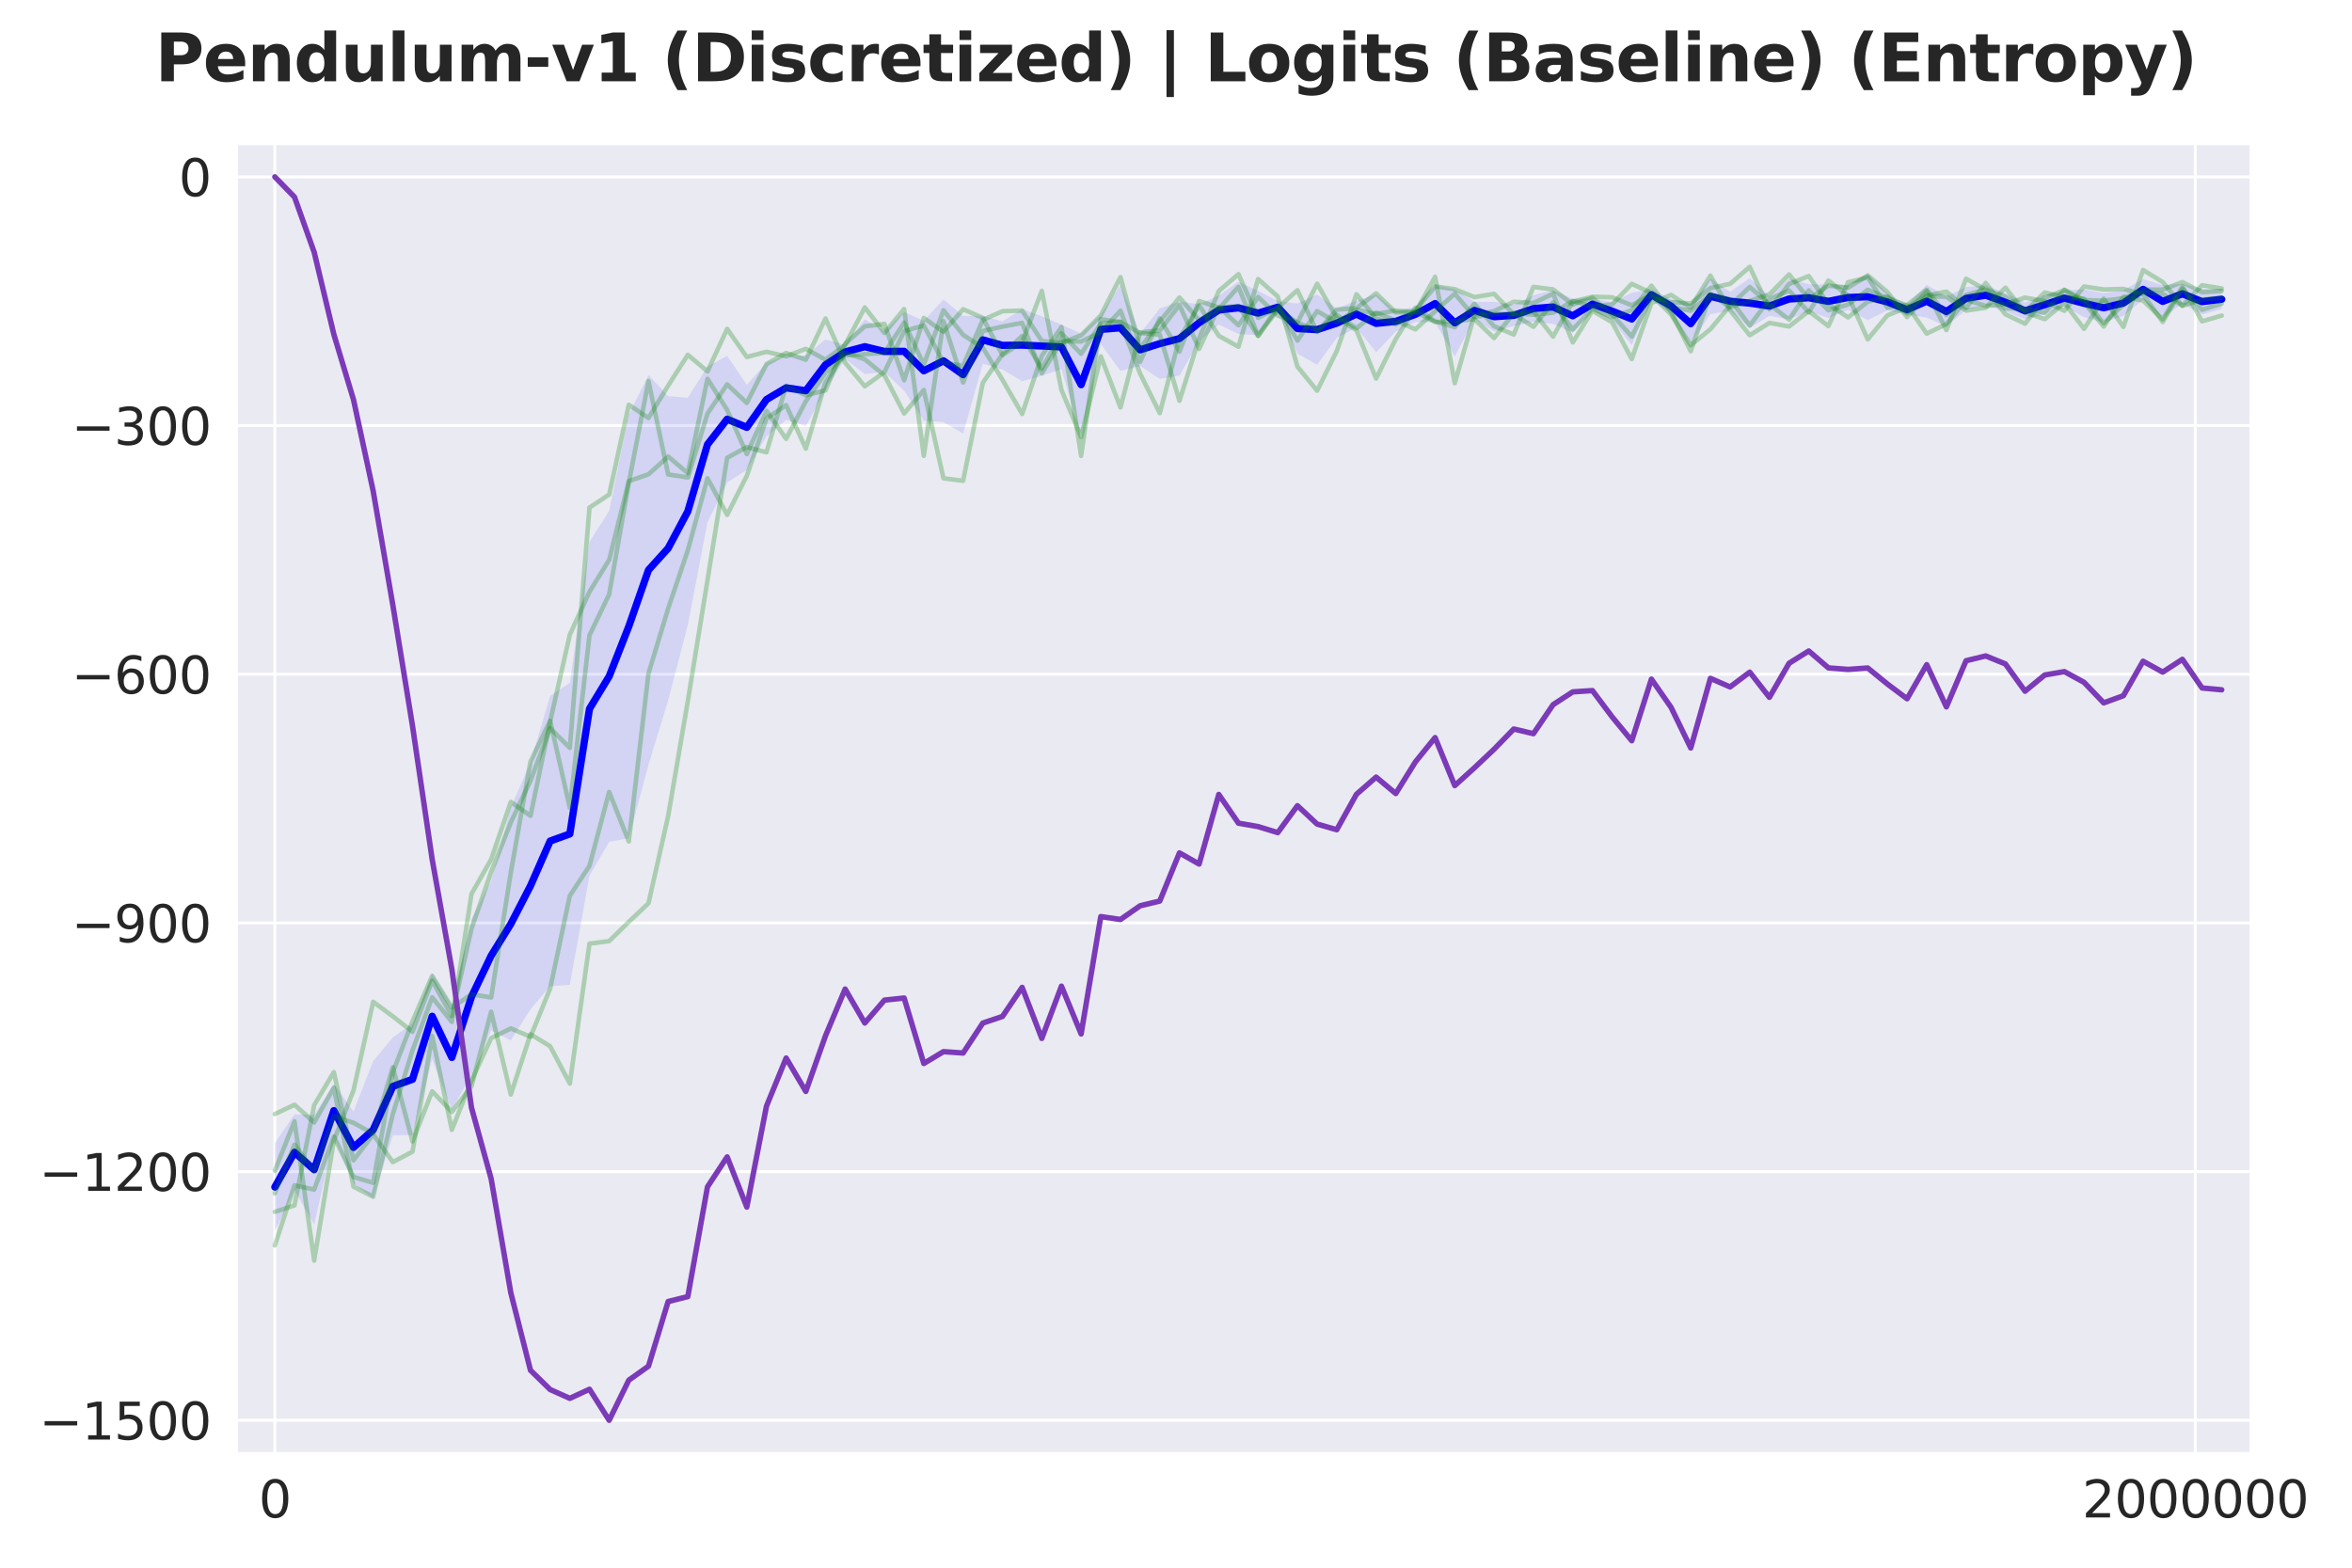 <?xml version="1.0" encoding="utf-8" standalone="no"?>
<!DOCTYPE svg PUBLIC "-//W3C//DTD SVG 1.1//EN"
  "http://www.w3.org/Graphics/SVG/1.1/DTD/svg11.dtd">
<svg xmlns:xlink="http://www.w3.org/1999/xlink" width="648pt" height="432pt" viewBox="0 0 648 432" xmlns="http://www.w3.org/2000/svg" version="1.1">
 <defs>
  <style type="text/css">*{stroke-linejoin: round; stroke-linecap: butt}</style>
 </defs>
 <g id="figure_1">
  <g id="patch_1">
   <path d="M 0 432 
L 648 432 
L 648 0 
L 0 0 
z
" style="fill: #ffffff"/>
  </g>
  <g id="axes_1">
   <g id="patch_2">
    <path d="M 65.14 400.52 
L 620.169 400.52 
L 620.169 39.6 
L 65.14 39.6 
z
" style="fill: #eaeaf2"/>
   </g>
   <g id="matplotlib.axis_1">
    <g id="xtick_1">
     <g id="line2d_1">
      <path d="M 75.722 400.52 
L 75.722 39.6 
" clip-path="url(#p2fb054ea46)" style="fill: none; stroke: #ffffff; stroke-width: 0.8; stroke-linecap: round"/>
     </g>
     <g id="text_1">
      <!-- 0 -->
      <g style="fill: #262626" transform="translate(71.268 418.158) scale(0.14 -0.14)">
       <defs>
        <path id="DejaVuSans-30" d="M 2034 4250 
Q 1547 4250 1301 3770 
Q 1056 3291 1056 2328 
Q 1056 1369 1301 889 
Q 1547 409 2034 409 
Q 2525 409 2770 889 
Q 3016 1369 3016 2328 
Q 3016 3291 2770 3770 
Q 2525 4250 2034 4250 
z
M 2034 4750 
Q 2819 4750 3233 4129 
Q 3647 3509 3647 2328 
Q 3647 1150 3233 529 
Q 2819 -91 2034 -91 
Q 1250 -91 836 529 
Q 422 1150 422 2328 
Q 422 3509 836 4129 
Q 1250 4750 2034 4750 
z
" transform="scale(0.016)"/>
       </defs>
       <use xlink:href="#DejaVuSans-30"/>
      </g>
     </g>
    </g>
    <g id="xtick_2">
     <g id="line2d_2">
      <path d="M 604.825 400.52 
L 604.825 39.6 
" clip-path="url(#p2fb054ea46)" style="fill: none; stroke: #ffffff; stroke-width: 0.8; stroke-linecap: round"/>
     </g>
     <g id="text_2">
      <!-- 2000000 -->
      <g style="fill: #262626" transform="translate(573.648 418.158) scale(0.14 -0.14)">
       <defs>
        <path id="DejaVuSans-32" d="M 1228 531 
L 3431 531 
L 3431 0 
L 469 0 
L 469 531 
Q 828 903 1448 1529 
Q 2069 2156 2228 2338 
Q 2531 2678 2651 2914 
Q 2772 3150 2772 3378 
Q 2772 3750 2511 3984 
Q 2250 4219 1831 4219 
Q 1534 4219 1204 4116 
Q 875 4013 500 3803 
L 500 4441 
Q 881 4594 1212 4672 
Q 1544 4750 1819 4750 
Q 2544 4750 2975 4387 
Q 3406 4025 3406 3419 
Q 3406 3131 3298 2873 
Q 3191 2616 2906 2266 
Q 2828 2175 2409 1742 
Q 1991 1309 1228 531 
z
" transform="scale(0.016)"/>
       </defs>
       <use xlink:href="#DejaVuSans-32"/>
       <use xlink:href="#DejaVuSans-30" transform="translate(63.623 0)"/>
       <use xlink:href="#DejaVuSans-30" transform="translate(127.246 0)"/>
       <use xlink:href="#DejaVuSans-30" transform="translate(190.869 0)"/>
       <use xlink:href="#DejaVuSans-30" transform="translate(254.492 0)"/>
       <use xlink:href="#DejaVuSans-30" transform="translate(318.115 0)"/>
       <use xlink:href="#DejaVuSans-30" transform="translate(381.738 0)"/>
      </g>
     </g>
    </g>
   </g>
   <g id="matplotlib.axis_2">
    <g id="ytick_1">
     <g id="line2d_3">
      <path d="M 65.14 391.383 
L 620.169 391.383 
" clip-path="url(#p2fb054ea46)" style="fill: none; stroke: #ffffff; stroke-width: 0.8; stroke-linecap: round"/>
     </g>
     <g id="text_3">
      <!-- −1500 -->
      <g style="fill: #262626" transform="translate(10.778 396.702) scale(0.14 -0.14)">
       <defs>
        <path id="DejaVuSans-2212" d="M 678 2272 
L 4684 2272 
L 4684 1741 
L 678 1741 
L 678 2272 
z
" transform="scale(0.016)"/>
        <path id="DejaVuSans-31" d="M 794 531 
L 1825 531 
L 1825 4091 
L 703 3866 
L 703 4441 
L 1819 4666 
L 2450 4666 
L 2450 531 
L 3481 531 
L 3481 0 
L 794 0 
L 794 531 
z
" transform="scale(0.016)"/>
        <path id="DejaVuSans-35" d="M 691 4666 
L 3169 4666 
L 3169 4134 
L 1269 4134 
L 1269 2991 
Q 1406 3038 1543 3061 
Q 1681 3084 1819 3084 
Q 2600 3084 3056 2656 
Q 3513 2228 3513 1497 
Q 3513 744 3044 326 
Q 2575 -91 1722 -91 
Q 1428 -91 1123 -41 
Q 819 9 494 109 
L 494 744 
Q 775 591 1075 516 
Q 1375 441 1709 441 
Q 2250 441 2565 725 
Q 2881 1009 2881 1497 
Q 2881 1984 2565 2268 
Q 2250 2553 1709 2553 
Q 1456 2553 1204 2497 
Q 953 2441 691 2322 
L 691 4666 
z
" transform="scale(0.016)"/>
       </defs>
       <use xlink:href="#DejaVuSans-2212"/>
       <use xlink:href="#DejaVuSans-31" transform="translate(83.789 0)"/>
       <use xlink:href="#DejaVuSans-35" transform="translate(147.412 0)"/>
       <use xlink:href="#DejaVuSans-30" transform="translate(211.035 0)"/>
       <use xlink:href="#DejaVuSans-30" transform="translate(274.658 0)"/>
      </g>
     </g>
    </g>
    <g id="ytick_2">
     <g id="line2d_4">
      <path d="M 65.14 322.854 
L 620.169 322.854 
" clip-path="url(#p2fb054ea46)" style="fill: none; stroke: #ffffff; stroke-width: 0.8; stroke-linecap: round"/>
     </g>
     <g id="text_4">
      <!-- −1200 -->
      <g style="fill: #262626" transform="translate(10.778 328.173) scale(0.14 -0.14)">
       <use xlink:href="#DejaVuSans-2212"/>
       <use xlink:href="#DejaVuSans-31" transform="translate(83.789 0)"/>
       <use xlink:href="#DejaVuSans-32" transform="translate(147.412 0)"/>
       <use xlink:href="#DejaVuSans-30" transform="translate(211.035 0)"/>
       <use xlink:href="#DejaVuSans-30" transform="translate(274.658 0)"/>
      </g>
     </g>
    </g>
    <g id="ytick_3">
     <g id="line2d_5">
      <path d="M 65.14 254.325 
L 620.169 254.325 
" clip-path="url(#p2fb054ea46)" style="fill: none; stroke: #ffffff; stroke-width: 0.8; stroke-linecap: round"/>
     </g>
     <g id="text_5">
      <!-- −900 -->
      <g style="fill: #262626" transform="translate(19.686 259.643) scale(0.14 -0.14)">
       <defs>
        <path id="DejaVuSans-39" d="M 703 97 
L 703 672 
Q 941 559 1184 500 
Q 1428 441 1663 441 
Q 2288 441 2617 861 
Q 2947 1281 2994 2138 
Q 2813 1869 2534 1725 
Q 2256 1581 1919 1581 
Q 1219 1581 811 2004 
Q 403 2428 403 3163 
Q 403 3881 828 4315 
Q 1253 4750 1959 4750 
Q 2769 4750 3195 4129 
Q 3622 3509 3622 2328 
Q 3622 1225 3098 567 
Q 2575 -91 1691 -91 
Q 1453 -91 1209 -44 
Q 966 3 703 97 
z
M 1959 2075 
Q 2384 2075 2632 2365 
Q 2881 2656 2881 3163 
Q 2881 3666 2632 3958 
Q 2384 4250 1959 4250 
Q 1534 4250 1286 3958 
Q 1038 3666 1038 3163 
Q 1038 2656 1286 2365 
Q 1534 2075 1959 2075 
z
" transform="scale(0.016)"/>
       </defs>
       <use xlink:href="#DejaVuSans-2212"/>
       <use xlink:href="#DejaVuSans-39" transform="translate(83.789 0)"/>
       <use xlink:href="#DejaVuSans-30" transform="translate(147.412 0)"/>
       <use xlink:href="#DejaVuSans-30" transform="translate(211.035 0)"/>
      </g>
     </g>
    </g>
    <g id="ytick_4">
     <g id="line2d_6">
      <path d="M 65.14 185.795 
L 620.169 185.795 
" clip-path="url(#p2fb054ea46)" style="fill: none; stroke: #ffffff; stroke-width: 0.8; stroke-linecap: round"/>
     </g>
     <g id="text_6">
      <!-- −600 -->
      <g style="fill: #262626" transform="translate(19.686 191.114) scale(0.14 -0.14)">
       <defs>
        <path id="DejaVuSans-36" d="M 2113 2584 
Q 1688 2584 1439 2293 
Q 1191 2003 1191 1497 
Q 1191 994 1439 701 
Q 1688 409 2113 409 
Q 2538 409 2786 701 
Q 3034 994 3034 1497 
Q 3034 2003 2786 2293 
Q 2538 2584 2113 2584 
z
M 3366 4563 
L 3366 3988 
Q 3128 4100 2886 4159 
Q 2644 4219 2406 4219 
Q 1781 4219 1451 3797 
Q 1122 3375 1075 2522 
Q 1259 2794 1537 2939 
Q 1816 3084 2150 3084 
Q 2853 3084 3261 2657 
Q 3669 2231 3669 1497 
Q 3669 778 3244 343 
Q 2819 -91 2113 -91 
Q 1303 -91 875 529 
Q 447 1150 447 2328 
Q 447 3434 972 4092 
Q 1497 4750 2381 4750 
Q 2619 4750 2861 4703 
Q 3103 4656 3366 4563 
z
" transform="scale(0.016)"/>
       </defs>
       <use xlink:href="#DejaVuSans-2212"/>
       <use xlink:href="#DejaVuSans-36" transform="translate(83.789 0)"/>
       <use xlink:href="#DejaVuSans-30" transform="translate(147.412 0)"/>
       <use xlink:href="#DejaVuSans-30" transform="translate(211.035 0)"/>
      </g>
     </g>
    </g>
    <g id="ytick_5">
     <g id="line2d_7">
      <path d="M 65.14 117.266 
L 620.169 117.266 
" clip-path="url(#p2fb054ea46)" style="fill: none; stroke: #ffffff; stroke-width: 0.8; stroke-linecap: round"/>
     </g>
     <g id="text_7">
      <!-- −300 -->
      <g style="fill: #262626" transform="translate(19.686 122.585) scale(0.14 -0.14)">
       <defs>
        <path id="DejaVuSans-33" d="M 2597 2516 
Q 3050 2419 3304 2112 
Q 3559 1806 3559 1356 
Q 3559 666 3084 287 
Q 2609 -91 1734 -91 
Q 1441 -91 1130 -33 
Q 819 25 488 141 
L 488 750 
Q 750 597 1062 519 
Q 1375 441 1716 441 
Q 2309 441 2620 675 
Q 2931 909 2931 1356 
Q 2931 1769 2642 2001 
Q 2353 2234 1838 2234 
L 1294 2234 
L 1294 2753 
L 1863 2753 
Q 2328 2753 2575 2939 
Q 2822 3125 2822 3475 
Q 2822 3834 2567 4026 
Q 2313 4219 1838 4219 
Q 1578 4219 1281 4162 
Q 984 4106 628 3988 
L 628 4550 
Q 988 4650 1302 4700 
Q 1616 4750 1894 4750 
Q 2613 4750 3031 4423 
Q 3450 4097 3450 3541 
Q 3450 3153 3228 2886 
Q 3006 2619 2597 2516 
z
" transform="scale(0.016)"/>
       </defs>
       <use xlink:href="#DejaVuSans-2212"/>
       <use xlink:href="#DejaVuSans-33" transform="translate(83.789 0)"/>
       <use xlink:href="#DejaVuSans-30" transform="translate(147.412 0)"/>
       <use xlink:href="#DejaVuSans-30" transform="translate(211.035 0)"/>
      </g>
     </g>
    </g>
    <g id="ytick_6">
     <g id="line2d_8">
      <path d="M 65.14 48.737 
L 620.169 48.737 
" clip-path="url(#p2fb054ea46)" style="fill: none; stroke: #ffffff; stroke-width: 0.8; stroke-linecap: round"/>
     </g>
     <g id="text_8">
      <!-- 0 -->
      <g style="fill: #262626" transform="translate(49.233 54.056) scale(0.14 -0.14)">
       <use xlink:href="#DejaVuSans-30"/>
      </g>
     </g>
    </g>
   </g>
   <g id="FillBetweenPolyCollection_1">
    <path d="M 75.722 315.001 
L 75.722 339.226 
L 81.14 327.985 
L 86.558 337.459 
L 91.976 313.437 
L 97.394 326.08 
L 102.812 330.321 
L 108.23 312.845 
L 113.648 312.789 
L 119.066 291.911 
L 124.484 305.806 
L 129.902 296.107 
L 135.32 283.974 
L 140.738 286.706 
L 146.156 278.121 
L 151.574 271.766 
L 156.992 271.392 
L 162.41 241.329 
L 167.828 231.973 
L 173.246 230.985 
L 178.664 210.754 
L 184.082 193 
L 189.5 172.245 
L 194.918 143.895 
L 200.336 132.977 
L 205.754 129.457 
L 211.172 120.26 
L 216.59 115.683 
L 222.008 117.376 
L 227.426 107.472 
L 232.844 98.893 
L 238.262 103.073 
L 243.68 102.486 
L 249.098 107.633 
L 254.516 115.94 
L 259.934 116.314 
L 265.352 119.436 
L 270.77 100.252 
L 276.188 101.783 
L 281.606 105.055 
L 287.024 103.538 
L 292.442 101.729 
L 297.86 120.1 
L 303.278 94.792 
L 308.696 102.196 
L 314.114 100.836 
L 319.532 104.409 
L 324.95 103.508 
L 330.368 94.055 
L 335.787 89.417 
L 341.205 92.007 
L 346.623 92.411 
L 352.041 86.358 
L 357.459 97.437 
L 362.877 100.524 
L 368.295 93.061 
L 373.713 90.277 
L 379.131 97.074 
L 384.549 91.368 
L 389.967 88.735 
L 395.385 88.776 
L 400.803 98.223 
L 406.221 87.873 
L 411.639 91.362 
L 417.057 89.842 
L 422.475 88.684 
L 427.893 89.227 
L 433.311 91.702 
L 438.729 85.377 
L 444.147 88.216 
L 449.565 95.109 
L 454.983 82.765 
L 460.401 86.285 
L 465.819 94.779 
L 471.237 86.55 
L 476.655 85.621 
L 482.073 90.403 
L 487.491 87.034 
L 492.909 88.01 
L 498.327 85.793 
L 503.745 87.619 
L 509.163 85.421 
L 514.581 88.191 
L 519.999 85.537 
L 525.417 86.662 
L 530.835 87.507 
L 536.253 89.989 
L 541.671 85.343 
L 547.089 84.055 
L 552.507 85.83 
L 557.925 87.954 
L 563.343 86.667 
L 568.761 84.347 
L 574.179 87.411 
L 579.597 88.83 
L 585.015 87.077 
L 590.433 82.595 
L 595.851 87.528 
L 601.269 83.712 
L 606.687 86.638 
L 612.105 85.15 
L 612.105 79.787 
L 612.105 79.787 
L 606.687 79.595 
L 601.269 78.193 
L 595.851 78.581 
L 590.433 76.893 
L 585.015 79.965 
L 579.597 80.793 
L 574.179 79.75 
L 568.761 79.939 
L 563.343 81.284 
L 557.925 83.367 
L 552.507 80.742 
L 547.089 78.645 
L 541.671 79.101 
L 536.253 81.707 
L 530.835 78.477 
L 525.417 84.021 
L 519.999 80.888 
L 514.581 75.348 
L 509.163 78.544 
L 503.745 78.463 
L 498.327 78.319 
L 492.909 76.778 
L 487.491 81.633 
L 482.073 76.645 
L 476.655 80.421 
L 471.237 76.74 
L 465.819 83.603 
L 460.401 82.411 
L 454.983 79.655 
L 449.565 80.699 
L 444.147 83.25 
L 438.729 82.216 
L 433.311 82.334 
L 427.893 79.957 
L 422.475 81.382 
L 417.057 83.986 
L 411.639 83.174 
L 406.221 83.197 
L 400.803 79.718 
L 395.385 78.537 
L 389.967 84.511 
L 384.549 85.763 
L 379.131 81.15 
L 373.713 82.845 
L 368.295 85.04 
L 362.877 81.139 
L 357.459 83.641 
L 352.041 82.952 
L 346.623 80.156 
L 341.205 77.654 
L 335.787 81.46 
L 330.368 83.836 
L 324.95 83.116 
L 319.532 84.984 
L 314.114 91.966 
L 308.696 78.467 
L 303.278 86.74 
L 297.86 91.908 
L 292.442 89.451 
L 287.024 87.153 
L 281.606 85.153 
L 276.188 88.565 
L 270.77 87.053 
L 265.352 87.056 
L 259.934 82.548 
L 254.516 88.415 
L 249.098 85.985 
L 243.68 91.206 
L 238.262 88.008 
L 232.844 95.051 
L 227.426 93.556 
L 222.008 97.971 
L 216.59 98.062 
L 211.172 99.925 
L 205.754 106.08 
L 200.336 98.041 
L 194.918 101.071 
L 189.5 109.588 
L 184.082 109.162 
L 178.664 103.388 
L 173.246 114.229 
L 167.828 140.806 
L 162.41 149.303 
L 156.992 188.203 
L 151.574 191.761 
L 146.156 210.082 
L 140.738 222.496 
L 135.32 242.738 
L 129.902 253.236 
L 124.484 276.987 
L 119.066 268.179 
L 113.648 282.047 
L 108.23 285.895 
L 102.812 292.385 
L 97.394 306.301 
L 91.976 298.657 
L 86.558 307.214 
L 81.14 307.083 
L 75.722 315.001 
z
" clip-path="url(#p2fb054ea46)" style="fill: #0000ff; fill-opacity: 0.1"/>
   </g>
   <g id="line2d_9">
    <path d="M 75.722 327.113 
L 81.14 317.534 
L 86.558 322.336 
L 91.976 306.047 
L 97.394 316.19 
L 102.812 311.353 
L 108.23 299.37 
L 113.648 297.418 
L 119.066 280.045 
L 124.484 291.397 
L 129.902 274.672 
L 135.32 263.356 
L 140.738 254.601 
L 146.156 244.102 
L 151.574 231.763 
L 156.992 229.798 
L 162.41 195.316 
L 167.828 186.39 
L 173.246 172.607 
L 178.664 157.071 
L 184.082 151.081 
L 189.5 140.917 
L 194.918 122.483 
L 200.336 115.509 
L 205.754 117.768 
L 211.172 110.093 
L 216.59 106.872 
L 222.008 107.674 
L 227.426 100.514 
L 232.844 96.972 
L 238.262 95.54 
L 243.68 96.846 
L 249.098 96.809 
L 254.516 102.178 
L 259.934 99.431 
L 265.352 103.246 
L 270.77 93.652 
L 276.188 95.174 
L 281.606 95.104 
L 287.024 95.346 
L 292.442 95.59 
L 297.86 106.004 
L 303.278 90.766 
L 308.696 90.331 
L 314.114 96.401 
L 319.532 94.696 
L 324.95 93.312 
L 330.368 88.945 
L 335.787 85.439 
L 341.205 84.83 
L 346.623 86.283 
L 352.041 84.655 
L 357.459 90.539 
L 362.877 90.831 
L 368.295 89.05 
L 373.713 86.561 
L 379.131 89.112 
L 384.549 88.566 
L 389.967 86.623 
L 395.385 83.656 
L 400.803 88.971 
L 406.221 85.535 
L 411.639 87.268 
L 417.057 86.914 
L 422.475 85.033 
L 427.893 84.592 
L 433.311 87.018 
L 438.729 83.796 
L 444.147 85.733 
L 449.565 87.904 
L 454.983 81.21 
L 460.401 84.348 
L 465.819 89.191 
L 471.237 81.645 
L 476.655 83.021 
L 482.073 83.524 
L 487.491 84.334 
L 492.909 82.394 
L 498.327 82.056 
L 503.745 83.041 
L 509.163 81.982 
L 514.581 81.769 
L 519.999 83.213 
L 525.417 85.342 
L 530.835 82.992 
L 536.253 85.848 
L 541.671 82.222 
L 547.089 81.35 
L 552.507 83.286 
L 557.925 85.66 
L 563.343 83.976 
L 568.761 82.143 
L 574.179 83.58 
L 579.597 84.812 
L 585.015 83.521 
L 590.433 79.744 
L 595.851 83.054 
L 601.269 80.952 
L 606.687 83.117 
L 612.105 82.468 
" clip-path="url(#p2fb054ea46)" style="fill: none; stroke: #0000ff; stroke-width: 2; stroke-linecap: round"/>
   </g>
   <g id="line2d_10">
    <path d="M 75.722 333.933 
L 81.14 332.166 
L 86.558 304.544 
L 91.976 295.45 
L 97.394 319.735 
L 102.812 312.584 
L 108.23 320.226 
L 113.648 317.359 
L 119.066 285.469 
L 124.484 311.342 
L 129.902 297.774 
L 135.32 286.07 
L 140.738 283.404 
L 146.156 285.7 
L 151.574 272.403 
L 156.992 246.839 
L 162.41 238.577 
L 167.828 218.247 
L 173.246 231.877 
L 178.664 185.587 
L 184.082 167.703 
L 189.5 151.655 
L 194.918 131.795 
L 200.336 141.879 
L 205.754 131.119 
L 211.172 115.337 
L 216.59 111.656 
L 222.008 123.619 
L 227.426 105.361 
L 232.844 97.206 
L 238.262 99.016 
L 243.68 103.427 
L 249.098 113.936 
L 254.516 107.483 
L 259.934 131.804 
L 265.352 132.488 
L 270.77 105.502 
L 276.188 97.595 
L 281.606 92.584 
L 287.024 101.63 
L 292.442 91.841 
L 297.86 97.476 
L 303.278 89.187 
L 308.696 88.659 
L 314.114 102.957 
L 319.532 113.85 
L 324.95 93.218 
L 330.368 84.113 
L 335.787 92.535 
L 341.205 95.561 
L 346.623 76.893 
L 352.041 81.725 
L 357.459 101.037 
L 362.877 107.667 
L 368.295 96.74 
L 373.713 81.085 
L 379.131 87.756 
L 384.549 89.367 
L 389.967 85.557 
L 395.385 78.931 
L 400.803 79.687 
L 406.221 81.88 
L 411.639 80.981 
L 417.057 86.599 
L 422.475 90.051 
L 427.893 83.318 
L 433.311 90.786 
L 438.729 85.078 
L 444.147 87.407 
L 449.565 85.477 
L 454.983 78.733 
L 460.401 85.96 
L 465.819 96.783 
L 471.237 81.009 
L 476.655 84.703 
L 482.073 82.928 
L 487.491 81.121 
L 492.909 75.623 
L 498.327 82.399 
L 503.745 78.702 
L 509.163 79.267 
L 514.581 75.908 
L 519.999 80.475 
L 525.417 87.381 
L 530.835 81.403 
L 536.253 80.358 
L 541.671 84.864 
L 547.089 77.97 
L 552.507 84.939 
L 557.925 85.168 
L 563.343 86.174 
L 568.761 79.832 
L 574.179 82.689 
L 579.597 82.878 
L 585.015 82.171 
L 590.433 79.796 
L 595.851 79.807 
L 601.269 77.738 
L 606.687 80.514 
L 612.105 80.183 
" clip-path="url(#p2fb054ea46)" style="fill: none; stroke: #008000; stroke-opacity: 0.27; stroke-width: 1.25; stroke-linecap: round"/>
   </g>
   <g id="line2d_11">
    <path d="M 75.722 306.99 
L 81.14 304.433 
L 86.558 309.308 
L 91.976 299.735 
L 97.394 327.021 
L 102.812 329.758 
L 108.23 306.967 
L 113.648 289.447 
L 119.066 274.841 
L 124.484 281.598 
L 129.902 246.344 
L 135.32 236.794 
L 140.738 220.982 
L 146.156 224.811 
L 151.574 198.818 
L 156.992 174.905 
L 162.41 163.067 
L 167.828 154.29 
L 173.246 132.576 
L 178.664 130.692 
L 184.082 125.798 
L 189.5 130.392 
L 194.918 104.392 
L 200.336 112.96 
L 205.754 125.105 
L 211.172 113.208 
L 216.59 120.922 
L 222.008 110.567 
L 227.426 102.735 
L 232.844 97.936 
L 238.262 97.585 
L 243.68 97.256 
L 249.098 88.89 
L 254.516 100.492 
L 259.934 85.51 
L 265.352 92.287 
L 270.77 95.787 
L 276.188 104.658 
L 281.606 114.07 
L 287.024 98.081 
L 292.442 90.111 
L 297.86 125.63 
L 303.278 87.963 
L 308.696 88.736 
L 314.114 91.776 
L 319.532 92.22 
L 324.95 110.424 
L 330.368 93.281 
L 335.787 80.195 
L 341.205 75.565 
L 346.623 87.579 
L 352.041 84.819 
L 357.459 79.983 
L 362.877 91.468 
L 368.295 85.318 
L 373.713 84.923 
L 379.131 80.836 
L 384.549 86.098 
L 389.967 86.086 
L 395.385 76.282 
L 400.803 105.573 
L 406.221 86.768 
L 411.639 85.755 
L 417.057 83.148 
L 422.475 83.505 
L 427.893 80.957 
L 433.311 94.359 
L 438.729 85.632 
L 444.147 88.779 
L 449.565 98.952 
L 454.983 83.491 
L 460.401 81.271 
L 465.819 84.751 
L 471.237 75.958 
L 476.655 85.515 
L 482.073 92.373 
L 487.491 88.981 
L 492.909 89.959 
L 498.327 85.74 
L 503.745 89.854 
L 509.163 77.786 
L 514.581 76.445 
L 519.999 84.798 
L 525.417 84.054 
L 530.835 79.84 
L 536.253 86.821 
L 541.671 81.249 
L 547.089 79.813 
L 552.507 81.766 
L 557.925 85.832 
L 563.343 80.603 
L 568.761 81.853 
L 574.179 82.308 
L 579.597 89.117 
L 585.015 83.942 
L 590.433 80.622 
L 595.851 80.998 
L 601.269 84.21 
L 606.687 78.605 
L 612.105 79.49 
" clip-path="url(#p2fb054ea46)" style="fill: none; stroke: #008000; stroke-opacity: 0.27; stroke-width: 1.25; stroke-linecap: round"/>
   </g>
   <g id="line2d_12">
    <path d="M 75.722 343.198 
L 81.14 326.646 
L 86.558 327.798 
L 91.976 313.182 
L 97.394 324.316 
L 102.812 325.944 
L 108.23 295.49 
L 113.648 281.44 
L 119.066 268.925 
L 124.484 277.652 
L 129.902 274.001 
L 135.32 274.858 
L 140.738 240.407 
L 146.156 209.844 
L 151.574 198.625 
L 156.992 222.563 
L 162.41 175.044 
L 167.828 163.791 
L 173.246 133.009 
L 178.664 105.008 
L 184.082 130.734 
L 189.5 131.567 
L 194.918 113.984 
L 200.336 105.916 
L 205.754 111.031 
L 211.172 100.334 
L 216.59 97.275 
L 222.008 99.117 
L 227.426 87.786 
L 232.844 99.933 
L 238.262 106.448 
L 243.68 102.525 
L 249.098 91.257 
L 254.516 89.683 
L 259.934 99.89 
L 265.352 100.837 
L 270.77 88.164 
L 276.188 85.761 
L 281.606 85.571 
L 287.024 93.973 
L 292.442 94.509 
L 297.86 92.38 
L 303.278 86.912 
L 308.696 76.375 
L 314.114 95.996 
L 319.532 88.565 
L 324.95 81.979 
L 330.368 88.231 
L 335.787 85.111 
L 341.205 79.047 
L 346.623 92.501 
L 352.041 85.358 
L 357.459 88.893 
L 362.877 91.097 
L 368.295 86.773 
L 373.713 90.467 
L 379.131 86.139 
L 384.549 88.349 
L 389.967 90.747 
L 395.385 85.773 
L 400.803 80.933 
L 406.221 87.355 
L 411.639 86.559 
L 417.057 86.381 
L 422.475 86.719 
L 427.893 86.175 
L 433.311 82.946 
L 438.729 84.428 
L 444.147 83.894 
L 449.565 78.214 
L 454.983 80.728 
L 460.401 84.577 
L 465.819 85.643 
L 471.237 81.157 
L 476.655 82.444 
L 482.073 89.713 
L 487.491 82.453 
L 492.909 80.056 
L 498.327 86.065 
L 503.745 77.31 
L 509.163 81.472 
L 514.581 93.513 
L 519.999 86.908 
L 525.417 84.715 
L 530.835 81.563 
L 536.253 81.784 
L 541.671 85.585 
L 547.089 84.796 
L 552.507 79.285 
L 557.925 86.11 
L 563.343 87.943 
L 568.761 83.476 
L 574.179 90.606 
L 579.597 82.3 
L 585.015 90.08 
L 590.433 74.396 
L 595.851 77.72 
L 601.269 84.302 
L 606.687 82.548 
L 612.105 82.038 
" clip-path="url(#p2fb054ea46)" style="fill: none; stroke: #008000; stroke-opacity: 0.27; stroke-width: 1.25; stroke-linecap: round"/>
   </g>
   <g id="line2d_13">
    <path d="M 75.722 322.598 
L 81.14 308.993 
L 86.558 347.38 
L 91.976 314.271 
L 97.394 300.47 
L 102.812 276.073 
L 108.23 280.076 
L 113.648 284.308 
L 119.066 270.256 
L 124.484 279.987 
L 129.902 255.901 
L 135.32 240.262 
L 140.738 226.611 
L 146.156 215.153 
L 151.574 200.655 
L 156.992 206.09 
L 162.41 139.86 
L 167.828 136.278 
L 173.246 111.549 
L 178.664 115.162 
L 184.082 106.272 
L 189.5 97.777 
L 194.918 102.34 
L 200.336 90.639 
L 205.754 98.377 
L 211.172 96.946 
L 216.59 98.187 
L 222.008 96.129 
L 227.426 99.121 
L 232.844 95.054 
L 238.262 84.728 
L 243.68 91.743 
L 249.098 85.176 
L 254.516 125.596 
L 259.934 88.512 
L 265.352 105.396 
L 270.77 91.221 
L 276.188 89.998 
L 281.606 88.973 
L 287.024 102.868 
L 292.442 94.033 
L 297.86 94.099 
L 303.278 91.57 
L 308.696 85.613 
L 314.114 99.679 
L 319.532 87.769 
L 324.95 96.886 
L 330.368 82.951 
L 335.787 84.74 
L 341.205 84.365 
L 346.623 92.581 
L 352.041 84.409 
L 357.459 93.849 
L 362.877 85.737 
L 368.295 88.818 
L 373.713 85.339 
L 379.131 86.517 
L 384.549 85.588 
L 389.967 85.948 
L 395.385 88.732 
L 400.803 88.508 
L 406.221 87.953 
L 411.639 93.148 
L 417.057 86.249 
L 422.475 85.827 
L 427.893 92.756 
L 433.311 83.114 
L 438.729 81.771 
L 444.147 81.925 
L 449.565 84.129 
L 454.983 81.172 
L 460.401 86.679 
L 465.819 95.139 
L 471.237 90.712 
L 476.655 84.216 
L 482.073 79.076 
L 487.491 83.884 
L 492.909 88.064 
L 498.327 80.006 
L 503.745 85.508 
L 509.163 83.918 
L 514.581 79.845 
L 519.999 82.192 
L 525.417 84.161 
L 530.835 91.924 
L 536.253 89.322 
L 541.671 82.603 
L 547.089 84.304 
L 552.507 83.836 
L 557.925 82.003 
L 563.343 83.013 
L 568.761 85.631 
L 574.179 78.938 
L 579.597 79.775 
L 585.015 79.623 
L 590.433 81.084 
L 595.851 88.734 
L 601.269 79.533 
L 606.687 85.37 
L 612.105 83.66 
" clip-path="url(#p2fb054ea46)" style="fill: none; stroke: #008000; stroke-opacity: 0.27; stroke-width: 1.25; stroke-linecap: round"/>
   </g>
   <g id="line2d_14">
    <path d="M 75.722 328.848 
L 81.14 315.431 
L 86.558 322.652 
L 91.976 307.596 
L 97.394 309.41 
L 102.812 312.408 
L 108.23 294.09 
L 113.648 314.535 
L 119.066 300.734 
L 124.484 306.404 
L 129.902 299.339 
L 135.32 278.796 
L 140.738 301.601 
L 146.156 284.999 
L 151.574 288.315 
L 156.992 298.591 
L 162.41 260.031 
L 167.828 259.343 
L 173.246 254.023 
L 178.664 248.904 
L 184.082 224.896 
L 189.5 193.193 
L 194.918 159.904 
L 200.336 126.15 
L 205.754 123.211 
L 211.172 124.639 
L 216.59 106.321 
L 222.008 108.936 
L 227.426 107.565 
L 232.844 94.731 
L 238.262 89.925 
L 243.68 89.278 
L 249.098 104.785 
L 254.516 87.634 
L 259.934 91.438 
L 265.352 85.221 
L 270.77 87.588 
L 276.188 97.859 
L 281.606 94.323 
L 287.024 80.176 
L 292.442 107.455 
L 297.86 120.434 
L 303.278 98.195 
L 308.696 112.273 
L 314.114 91.598 
L 319.532 91.078 
L 324.95 84.052 
L 330.368 96.152 
L 335.787 84.612 
L 341.205 89.614 
L 346.623 81.863 
L 352.041 86.965 
L 357.459 88.934 
L 362.877 78.189 
L 368.295 87.603 
L 373.713 90.992 
L 379.131 104.313 
L 384.549 93.426 
L 389.967 84.776 
L 395.385 88.563 
L 400.803 90.151 
L 406.221 83.719 
L 411.639 89.896 
L 417.057 92.192 
L 422.475 79.061 
L 427.893 79.753 
L 433.311 83.886 
L 438.729 82.071 
L 444.147 86.662 
L 449.565 92.747 
L 454.983 81.927 
L 460.401 83.254 
L 465.819 83.64 
L 471.237 79.387 
L 476.655 78.226 
L 482.073 73.531 
L 487.491 85.23 
L 492.909 78.268 
L 498.327 76.068 
L 503.745 83.831 
L 509.163 87.47 
L 514.581 83.135 
L 519.999 81.691 
L 525.417 86.397 
L 530.835 80.23 
L 536.253 90.955 
L 541.671 76.807 
L 547.089 79.867 
L 552.507 86.604 
L 557.925 89.189 
L 563.343 82.145 
L 568.761 79.923 
L 574.179 83.361 
L 579.597 89.989 
L 585.015 81.786 
L 590.433 82.821 
L 595.851 88.011 
L 601.269 78.978 
L 606.687 88.546 
L 612.105 86.97 
" clip-path="url(#p2fb054ea46)" style="fill: none; stroke: #008000; stroke-opacity: 0.27; stroke-width: 1.25; stroke-linecap: round"/>
   </g>
   <g id="line2d_15">
    <path d="M 75.722 48.737 
L 81.14 54.301 
L 86.558 69.499 
L 91.976 92.132 
L 97.394 110.135 
L 102.812 135.298 
L 108.23 166.741 
L 113.648 200.025 
L 119.066 236.793 
L 124.484 267.061 
L 129.902 305.241 
L 135.32 324.837 
L 140.738 356.265 
L 146.156 377.609 
L 151.574 382.909 
L 156.992 385.337 
L 162.41 382.825 
L 167.828 391.383 
L 173.246 380.322 
L 178.664 376.464 
L 184.082 358.658 
L 189.5 357.301 
L 194.918 327.058 
L 200.336 318.801 
L 205.754 332.619 
L 211.172 304.823 
L 216.59 291.555 
L 222.008 300.759 
L 227.426 285.448 
L 232.844 272.55 
L 238.262 281.904 
L 243.68 275.6 
L 249.098 275.019 
L 254.516 293.057 
L 259.934 289.798 
L 265.352 290.177 
L 270.77 281.926 
L 276.188 280.098 
L 281.606 272.088 
L 287.024 286.153 
L 292.442 271.75 
L 297.86 284.917 
L 303.278 252.579 
L 308.696 253.378 
L 314.114 249.602 
L 319.532 248.293 
L 324.95 235.025 
L 330.368 238.096 
L 335.787 218.921 
L 341.205 226.833 
L 346.623 227.783 
L 352.041 229.436 
L 357.459 222.024 
L 362.877 227.087 
L 368.295 228.641 
L 373.713 218.882 
L 379.131 214.147 
L 384.549 218.669 
L 389.967 209.942 
L 395.385 203.257 
L 400.803 216.486 
L 406.221 211.577 
L 411.639 206.458 
L 417.057 200.891 
L 422.475 202.172 
L 427.893 194.182 
L 433.311 190.657 
L 438.729 190.303 
L 444.147 197.53 
L 449.565 204.123 
L 454.983 187.144 
L 460.401 194.934 
L 465.819 206.118 
L 471.237 186.933 
L 476.655 189.292 
L 482.073 185.218 
L 487.491 192.163 
L 492.909 182.772 
L 498.327 179.385 
L 503.745 184.047 
L 509.163 184.464 
L 514.581 184.076 
L 519.999 188.488 
L 525.417 192.554 
L 530.835 183.161 
L 536.253 194.792 
L 541.671 182.072 
L 547.089 180.756 
L 552.507 182.955 
L 557.925 190.47 
L 563.343 186.003 
L 568.761 185.075 
L 574.179 188.027 
L 579.597 193.688 
L 585.015 191.709 
L 590.433 182.212 
L 595.851 185.205 
L 601.269 181.687 
L 606.687 189.582 
L 612.105 190.088 
" clip-path="url(#p2fb054ea46)" style="fill: none; stroke: #7b3ab8; stroke-width: 1.5; stroke-linecap: round"/>
   </g>
   <g id="patch_3">
    <path d="M 65.14 400.52 
L 65.14 39.6 
" style="fill: none; stroke: #ffffff; stroke-width: 0.8; stroke-linejoin: miter; stroke-linecap: square"/>
   </g>
   <g id="patch_4">
    <path d="M 620.169 400.52 
L 620.169 39.6 
" style="fill: none; stroke: #ffffff; stroke-width: 0.8; stroke-linejoin: miter; stroke-linecap: square"/>
   </g>
   <g id="patch_5">
    <path d="M 65.14 400.52 
L 620.169 400.52 
" style="fill: none; stroke: #ffffff; stroke-width: 0.8; stroke-linejoin: miter; stroke-linecap: square"/>
   </g>
   <g id="patch_6">
    <path d="M 65.14 39.6 
L 620.169 39.6 
" style="fill: none; stroke: #ffffff; stroke-width: 0.8; stroke-linejoin: miter; stroke-linecap: square"/>
   </g>
  </g>
  <g id="text_9">
   <!-- Pendulum-v1 (Discretized) | Logits (Baseline) (Entropy) -->
   <g style="fill: #262626" transform="translate(42.746 22.396) scale(0.18 -0.18)">
    <defs>
     <path id="DejaVuSans-Bold-50" d="M 588 4666 
L 2584 4666 
Q 3475 4666 3951 4270 
Q 4428 3875 4428 3144 
Q 4428 2409 3951 2014 
Q 3475 1619 2584 1619 
L 1791 1619 
L 1791 0 
L 588 0 
L 588 4666 
z
M 1791 3794 
L 1791 2491 
L 2456 2491 
Q 2806 2491 2997 2661 
Q 3188 2831 3188 3144 
Q 3188 3456 2997 3625 
Q 2806 3794 2456 3794 
L 1791 3794 
z
" transform="scale(0.016)"/>
     <path id="DejaVuSans-Bold-65" d="M 4031 1759 
L 4031 1441 
L 1416 1441 
Q 1456 1047 1700 850 
Q 1944 653 2381 653 
Q 2734 653 3104 758 
Q 3475 863 3866 1075 
L 3866 213 
Q 3469 63 3072 -14 
Q 2675 -91 2278 -91 
Q 1328 -91 801 392 
Q 275 875 275 1747 
Q 275 2603 792 3093 
Q 1309 3584 2216 3584 
Q 3041 3584 3536 3087 
Q 4031 2591 4031 1759 
z
M 2881 2131 
Q 2881 2450 2695 2645 
Q 2509 2841 2209 2841 
Q 1884 2841 1681 2658 
Q 1478 2475 1428 2131 
L 2881 2131 
z
" transform="scale(0.016)"/>
     <path id="DejaVuSans-Bold-6e" d="M 4056 2131 
L 4056 0 
L 2931 0 
L 2931 347 
L 2931 1631 
Q 2931 2084 2911 2256 
Q 2891 2428 2841 2509 
Q 2775 2619 2662 2680 
Q 2550 2741 2406 2741 
Q 2056 2741 1856 2470 
Q 1656 2200 1656 1722 
L 1656 0 
L 538 0 
L 538 3500 
L 1656 3500 
L 1656 2988 
Q 1909 3294 2193 3439 
Q 2478 3584 2822 3584 
Q 3428 3584 3742 3212 
Q 4056 2841 4056 2131 
z
" transform="scale(0.016)"/>
     <path id="DejaVuSans-Bold-64" d="M 2919 2988 
L 2919 4863 
L 4044 4863 
L 4044 0 
L 2919 0 
L 2919 506 
Q 2688 197 2409 53 
Q 2131 -91 1766 -91 
Q 1119 -91 703 423 
Q 288 938 288 1747 
Q 288 2556 703 3070 
Q 1119 3584 1766 3584 
Q 2128 3584 2408 3439 
Q 2688 3294 2919 2988 
z
M 2181 722 
Q 2541 722 2730 984 
Q 2919 1247 2919 1747 
Q 2919 2247 2730 2509 
Q 2541 2772 2181 2772 
Q 1825 2772 1636 2509 
Q 1447 2247 1447 1747 
Q 1447 1247 1636 984 
Q 1825 722 2181 722 
z
" transform="scale(0.016)"/>
     <path id="DejaVuSans-Bold-75" d="M 500 1363 
L 500 3500 
L 1625 3500 
L 1625 3150 
Q 1625 2866 1622 2436 
Q 1619 2006 1619 1863 
Q 1619 1441 1641 1255 
Q 1663 1069 1716 984 
Q 1784 875 1895 815 
Q 2006 756 2150 756 
Q 2500 756 2700 1025 
Q 2900 1294 2900 1772 
L 2900 3500 
L 4019 3500 
L 4019 0 
L 2900 0 
L 2900 506 
Q 2647 200 2364 54 
Q 2081 -91 1741 -91 
Q 1134 -91 817 281 
Q 500 653 500 1363 
z
" transform="scale(0.016)"/>
     <path id="DejaVuSans-Bold-6c" d="M 538 4863 
L 1656 4863 
L 1656 0 
L 538 0 
L 538 4863 
z
" transform="scale(0.016)"/>
     <path id="DejaVuSans-Bold-6d" d="M 3781 2919 
Q 3994 3244 4286 3414 
Q 4578 3584 4928 3584 
Q 5531 3584 5847 3212 
Q 6163 2841 6163 2131 
L 6163 0 
L 5038 0 
L 5038 1825 
Q 5041 1866 5042 1909 
Q 5044 1953 5044 2034 
Q 5044 2406 4934 2573 
Q 4825 2741 4581 2741 
Q 4263 2741 4089 2478 
Q 3916 2216 3909 1719 
L 3909 0 
L 2784 0 
L 2784 1825 
Q 2784 2406 2684 2573 
Q 2584 2741 2328 2741 
Q 2006 2741 1831 2477 
Q 1656 2213 1656 1722 
L 1656 0 
L 531 0 
L 531 3500 
L 1656 3500 
L 1656 2988 
Q 1863 3284 2130 3434 
Q 2397 3584 2719 3584 
Q 3081 3584 3359 3409 
Q 3638 3234 3781 2919 
z
" transform="scale(0.016)"/>
     <path id="DejaVuSans-Bold-2d" d="M 347 2297 
L 2309 2297 
L 2309 1388 
L 347 1388 
L 347 2297 
z
" transform="scale(0.016)"/>
     <path id="DejaVuSans-Bold-76" d="M 97 3500 
L 1216 3500 
L 2088 1081 
L 2956 3500 
L 4078 3500 
L 2700 0 
L 1472 0 
L 97 3500 
z
" transform="scale(0.016)"/>
     <path id="DejaVuSans-Bold-31" d="M 750 831 
L 1813 831 
L 1813 3847 
L 722 3622 
L 722 4441 
L 1806 4666 
L 2950 4666 
L 2950 831 
L 4013 831 
L 4013 0 
L 750 0 
L 750 831 
z
" transform="scale(0.016)"/>
     <path id="DejaVuSans-Bold-20" transform="scale(0.016)"/>
     <path id="DejaVuSans-Bold-28" d="M 2413 -844 
L 1484 -844 
Q 1006 -72 778 623 
Q 550 1319 550 2003 
Q 550 2688 779 3389 
Q 1009 4091 1484 4856 
L 2413 4856 
Q 2013 4116 1813 3408 
Q 1613 2700 1613 2009 
Q 1613 1319 1811 609 
Q 2009 -100 2413 -844 
z
" transform="scale(0.016)"/>
     <path id="DejaVuSans-Bold-44" d="M 1791 3756 
L 1791 909 
L 2222 909 
Q 2959 909 3348 1275 
Q 3738 1641 3738 2338 
Q 3738 3031 3350 3393 
Q 2963 3756 2222 3756 
L 1791 3756 
z
M 588 4666 
L 1856 4666 
Q 2919 4666 3439 4514 
Q 3959 4363 4331 4000 
Q 4659 3684 4818 3271 
Q 4978 2859 4978 2338 
Q 4978 1809 4818 1395 
Q 4659 981 4331 666 
Q 3956 303 3431 151 
Q 2906 0 1856 0 
L 588 0 
L 588 4666 
z
" transform="scale(0.016)"/>
     <path id="DejaVuSans-Bold-69" d="M 538 3500 
L 1656 3500 
L 1656 0 
L 538 0 
L 538 3500 
z
M 538 4863 
L 1656 4863 
L 1656 3950 
L 538 3950 
L 538 4863 
z
" transform="scale(0.016)"/>
     <path id="DejaVuSans-Bold-73" d="M 3272 3391 
L 3272 2541 
Q 2913 2691 2578 2766 
Q 2244 2841 1947 2841 
Q 1628 2841 1473 2761 
Q 1319 2681 1319 2516 
Q 1319 2381 1436 2309 
Q 1553 2238 1856 2203 
L 2053 2175 
Q 2913 2066 3209 1816 
Q 3506 1566 3506 1031 
Q 3506 472 3093 190 
Q 2681 -91 1863 -91 
Q 1516 -91 1145 -36 
Q 775 19 384 128 
L 384 978 
Q 719 816 1070 734 
Q 1422 653 1784 653 
Q 2113 653 2278 743 
Q 2444 834 2444 1013 
Q 2444 1163 2330 1236 
Q 2216 1309 1875 1350 
L 1678 1375 
Q 931 1469 631 1722 
Q 331 1975 331 2491 
Q 331 3047 712 3315 
Q 1094 3584 1881 3584 
Q 2191 3584 2531 3537 
Q 2872 3491 3272 3391 
z
" transform="scale(0.016)"/>
     <path id="DejaVuSans-Bold-63" d="M 3366 3391 
L 3366 2478 
Q 3138 2634 2908 2709 
Q 2678 2784 2431 2784 
Q 1963 2784 1702 2511 
Q 1441 2238 1441 1747 
Q 1441 1256 1702 982 
Q 1963 709 2431 709 
Q 2694 709 2930 787 
Q 3166 866 3366 1019 
L 3366 103 
Q 3103 6 2833 -42 
Q 2563 -91 2291 -91 
Q 1344 -91 809 395 
Q 275 881 275 1747 
Q 275 2613 809 3098 
Q 1344 3584 2291 3584 
Q 2566 3584 2833 3536 
Q 3100 3488 3366 3391 
z
" transform="scale(0.016)"/>
     <path id="DejaVuSans-Bold-72" d="M 3138 2547 
Q 2991 2616 2845 2648 
Q 2700 2681 2553 2681 
Q 2122 2681 1889 2404 
Q 1656 2128 1656 1613 
L 1656 0 
L 538 0 
L 538 3500 
L 1656 3500 
L 1656 2925 
Q 1872 3269 2151 3426 
Q 2431 3584 2822 3584 
Q 2878 3584 2943 3579 
Q 3009 3575 3134 3559 
L 3138 2547 
z
" transform="scale(0.016)"/>
     <path id="DejaVuSans-Bold-74" d="M 1759 4494 
L 1759 3500 
L 2913 3500 
L 2913 2700 
L 1759 2700 
L 1759 1216 
Q 1759 972 1856 886 
Q 1953 800 2241 800 
L 2816 800 
L 2816 0 
L 1856 0 
Q 1194 0 917 276 
Q 641 553 641 1216 
L 641 2700 
L 84 2700 
L 84 3500 
L 641 3500 
L 641 4494 
L 1759 4494 
z
" transform="scale(0.016)"/>
     <path id="DejaVuSans-Bold-7a" d="M 366 3500 
L 3419 3500 
L 3419 2719 
L 1575 800 
L 3419 800 
L 3419 0 
L 288 0 
L 288 781 
L 2131 2700 
L 366 2700 
L 366 3500 
z
" transform="scale(0.016)"/>
     <path id="DejaVuSans-Bold-29" d="M 513 -844 
Q 913 -100 1113 609 
Q 1313 1319 1313 2009 
Q 1313 2700 1113 3408 
Q 913 4116 513 4856 
L 1441 4856 
Q 1916 4091 2145 3389 
Q 2375 2688 2375 2003 
Q 2375 1319 2147 623 
Q 1919 -72 1441 -844 
L 513 -844 
z
" transform="scale(0.016)"/>
     <path id="DejaVuSans-Bold-7c" d="M 1522 4891 
L 1522 -1509 
L 813 -1509 
L 813 4891 
L 1522 4891 
z
" transform="scale(0.016)"/>
     <path id="DejaVuSans-Bold-4c" d="M 588 4666 
L 1791 4666 
L 1791 909 
L 3903 909 
L 3903 0 
L 588 0 
L 588 4666 
z
" transform="scale(0.016)"/>
     <path id="DejaVuSans-Bold-6f" d="M 2203 2784 
Q 1831 2784 1636 2517 
Q 1441 2250 1441 1747 
Q 1441 1244 1636 976 
Q 1831 709 2203 709 
Q 2569 709 2762 976 
Q 2956 1244 2956 1747 
Q 2956 2250 2762 2517 
Q 2569 2784 2203 2784 
z
M 2203 3584 
Q 3106 3584 3614 3096 
Q 4122 2609 4122 1747 
Q 4122 884 3614 396 
Q 3106 -91 2203 -91 
Q 1297 -91 786 396 
Q 275 884 275 1747 
Q 275 2609 786 3096 
Q 1297 3584 2203 3584 
z
" transform="scale(0.016)"/>
     <path id="DejaVuSans-Bold-67" d="M 2919 594 
Q 2688 288 2409 144 
Q 2131 0 1766 0 
Q 1125 0 706 504 
Q 288 1009 288 1791 
Q 288 2575 706 3076 
Q 1125 3578 1766 3578 
Q 2131 3578 2409 3434 
Q 2688 3291 2919 2981 
L 2919 3500 
L 4044 3500 
L 4044 353 
Q 4044 -491 3511 -936 
Q 2978 -1381 1966 -1381 
Q 1638 -1381 1331 -1331 
Q 1025 -1281 716 -1178 
L 716 -306 
Q 1009 -475 1290 -558 
Q 1572 -641 1856 -641 
Q 2406 -641 2662 -400 
Q 2919 -159 2919 353 
L 2919 594 
z
M 2181 2772 
Q 1834 2772 1640 2515 
Q 1447 2259 1447 1791 
Q 1447 1309 1634 1061 
Q 1822 813 2181 813 
Q 2531 813 2725 1069 
Q 2919 1325 2919 1791 
Q 2919 2259 2725 2515 
Q 2531 2772 2181 2772 
z
" transform="scale(0.016)"/>
     <path id="DejaVuSans-Bold-42" d="M 2456 2859 
Q 2741 2859 2887 2984 
Q 3034 3109 3034 3353 
Q 3034 3594 2887 3720 
Q 2741 3847 2456 3847 
L 1791 3847 
L 1791 2859 
L 2456 2859 
z
M 2497 819 
Q 2859 819 3042 972 
Q 3225 1125 3225 1434 
Q 3225 1738 3044 1889 
Q 2863 2041 2497 2041 
L 1791 2041 
L 1791 819 
L 2497 819 
z
M 3616 2497 
Q 4003 2384 4215 2081 
Q 4428 1778 4428 1338 
Q 4428 663 3972 331 
Q 3516 0 2584 0 
L 588 0 
L 588 4666 
L 2394 4666 
Q 3366 4666 3802 4372 
Q 4238 4078 4238 3431 
Q 4238 3091 4078 2852 
Q 3919 2613 3616 2497 
z
" transform="scale(0.016)"/>
     <path id="DejaVuSans-Bold-61" d="M 2106 1575 
Q 1756 1575 1579 1456 
Q 1403 1338 1403 1106 
Q 1403 894 1545 773 
Q 1688 653 1941 653 
Q 2256 653 2472 879 
Q 2688 1106 2688 1447 
L 2688 1575 
L 2106 1575 
z
M 3816 1997 
L 3816 0 
L 2688 0 
L 2688 519 
Q 2463 200 2181 54 
Q 1900 -91 1497 -91 
Q 953 -91 614 226 
Q 275 544 275 1050 
Q 275 1666 698 1953 
Q 1122 2241 2028 2241 
L 2688 2241 
L 2688 2328 
Q 2688 2594 2478 2717 
Q 2269 2841 1825 2841 
Q 1466 2841 1156 2769 
Q 847 2697 581 2553 
L 581 3406 
Q 941 3494 1303 3539 
Q 1666 3584 2028 3584 
Q 2975 3584 3395 3211 
Q 3816 2838 3816 1997 
z
" transform="scale(0.016)"/>
     <path id="DejaVuSans-Bold-45" d="M 588 4666 
L 3834 4666 
L 3834 3756 
L 1791 3756 
L 1791 2888 
L 3713 2888 
L 3713 1978 
L 1791 1978 
L 1791 909 
L 3903 909 
L 3903 0 
L 588 0 
L 588 4666 
z
" transform="scale(0.016)"/>
     <path id="DejaVuSans-Bold-70" d="M 1656 506 
L 1656 -1331 
L 538 -1331 
L 538 3500 
L 1656 3500 
L 1656 2988 
Q 1888 3294 2169 3439 
Q 2450 3584 2816 3584 
Q 3463 3584 3878 3070 
Q 4294 2556 4294 1747 
Q 4294 938 3878 423 
Q 3463 -91 2816 -91 
Q 2450 -91 2169 54 
Q 1888 200 1656 506 
z
M 2400 2772 
Q 2041 2772 1848 2508 
Q 1656 2244 1656 1747 
Q 1656 1250 1848 986 
Q 2041 722 2400 722 
Q 2759 722 2948 984 
Q 3138 1247 3138 1747 
Q 3138 2247 2948 2509 
Q 2759 2772 2400 2772 
z
" transform="scale(0.016)"/>
     <path id="DejaVuSans-Bold-79" d="M 78 3500 
L 1197 3500 
L 2138 1125 
L 2938 3500 
L 4056 3500 
L 2584 -331 
Q 2363 -916 2067 -1148 
Q 1772 -1381 1288 -1381 
L 641 -1381 
L 641 -647 
L 991 -647 
Q 1275 -647 1404 -556 
Q 1534 -466 1606 -231 
L 1638 -134 
L 78 3500 
z
" transform="scale(0.016)"/>
    </defs>
    <use xlink:href="#DejaVuSans-Bold-50"/>
    <use xlink:href="#DejaVuSans-Bold-65" transform="translate(73.291 0)"/>
    <use xlink:href="#DejaVuSans-Bold-6e" transform="translate(141.113 0)"/>
    <use xlink:href="#DejaVuSans-Bold-64" transform="translate(212.305 0)"/>
    <use xlink:href="#DejaVuSans-Bold-75" transform="translate(283.887 0)"/>
    <use xlink:href="#DejaVuSans-Bold-6c" transform="translate(355.078 0)"/>
    <use xlink:href="#DejaVuSans-Bold-75" transform="translate(389.355 0)"/>
    <use xlink:href="#DejaVuSans-Bold-6d" transform="translate(460.547 0)"/>
    <use xlink:href="#DejaVuSans-Bold-2d" transform="translate(564.746 0)"/>
    <use xlink:href="#DejaVuSans-Bold-76" transform="translate(606.25 0)"/>
    <use xlink:href="#DejaVuSans-Bold-31" transform="translate(671.436 0)"/>
    <use xlink:href="#DejaVuSans-Bold-20" transform="translate(741.016 0)"/>
    <use xlink:href="#DejaVuSans-Bold-28" transform="translate(775.83 0)"/>
    <use xlink:href="#DejaVuSans-Bold-44" transform="translate(821.533 0)"/>
    <use xlink:href="#DejaVuSans-Bold-69" transform="translate(904.541 0)"/>
    <use xlink:href="#DejaVuSans-Bold-73" transform="translate(938.818 0)"/>
    <use xlink:href="#DejaVuSans-Bold-63" transform="translate(998.34 0)"/>
    <use xlink:href="#DejaVuSans-Bold-72" transform="translate(1057.617 0)"/>
    <use xlink:href="#DejaVuSans-Bold-65" transform="translate(1106.934 0)"/>
    <use xlink:href="#DejaVuSans-Bold-74" transform="translate(1174.756 0)"/>
    <use xlink:href="#DejaVuSans-Bold-69" transform="translate(1222.559 0)"/>
    <use xlink:href="#DejaVuSans-Bold-7a" transform="translate(1256.836 0)"/>
    <use xlink:href="#DejaVuSans-Bold-65" transform="translate(1315.039 0)"/>
    <use xlink:href="#DejaVuSans-Bold-64" transform="translate(1382.861 0)"/>
    <use xlink:href="#DejaVuSans-Bold-29" transform="translate(1454.443 0)"/>
    <use xlink:href="#DejaVuSans-Bold-20" transform="translate(1500.146 0)"/>
    <use xlink:href="#DejaVuSans-Bold-7c" transform="translate(1534.961 0)"/>
    <use xlink:href="#DejaVuSans-Bold-20" transform="translate(1571.484 0)"/>
    <use xlink:href="#DejaVuSans-Bold-4c" transform="translate(1606.299 0)"/>
    <use xlink:href="#DejaVuSans-Bold-6f" transform="translate(1670.02 0)"/>
    <use xlink:href="#DejaVuSans-Bold-67" transform="translate(1738.721 0)"/>
    <use xlink:href="#DejaVuSans-Bold-69" transform="translate(1810.303 0)"/>
    <use xlink:href="#DejaVuSans-Bold-74" transform="translate(1844.58 0)"/>
    <use xlink:href="#DejaVuSans-Bold-73" transform="translate(1892.383 0)"/>
    <use xlink:href="#DejaVuSans-Bold-20" transform="translate(1951.904 0)"/>
    <use xlink:href="#DejaVuSans-Bold-28" transform="translate(1986.719 0)"/>
    <use xlink:href="#DejaVuSans-Bold-42" transform="translate(2032.422 0)"/>
    <use xlink:href="#DejaVuSans-Bold-61" transform="translate(2108.643 0)"/>
    <use xlink:href="#DejaVuSans-Bold-73" transform="translate(2176.123 0)"/>
    <use xlink:href="#DejaVuSans-Bold-65" transform="translate(2235.645 0)"/>
    <use xlink:href="#DejaVuSans-Bold-6c" transform="translate(2303.467 0)"/>
    <use xlink:href="#DejaVuSans-Bold-69" transform="translate(2337.744 0)"/>
    <use xlink:href="#DejaVuSans-Bold-6e" transform="translate(2372.021 0)"/>
    <use xlink:href="#DejaVuSans-Bold-65" transform="translate(2443.213 0)"/>
    <use xlink:href="#DejaVuSans-Bold-29" transform="translate(2511.035 0)"/>
    <use xlink:href="#DejaVuSans-Bold-20" transform="translate(2556.738 0)"/>
    <use xlink:href="#DejaVuSans-Bold-28" transform="translate(2591.553 0)"/>
    <use xlink:href="#DejaVuSans-Bold-45" transform="translate(2637.256 0)"/>
    <use xlink:href="#DejaVuSans-Bold-6e" transform="translate(2705.566 0)"/>
    <use xlink:href="#DejaVuSans-Bold-74" transform="translate(2776.758 0)"/>
    <use xlink:href="#DejaVuSans-Bold-72" transform="translate(2824.561 0)"/>
    <use xlink:href="#DejaVuSans-Bold-6f" transform="translate(2873.877 0)"/>
    <use xlink:href="#DejaVuSans-Bold-70" transform="translate(2942.578 0)"/>
    <use xlink:href="#DejaVuSans-Bold-79" transform="translate(3014.16 0)"/>
    <use xlink:href="#DejaVuSans-Bold-29" transform="translate(3079.346 0)"/>
   </g>
  </g>
 </g>
 <defs>
  <clipPath id="p2fb054ea46">
   <rect x="65.14" y="39.6" width="555.029" height="360.92"/>
  </clipPath>
 </defs>
</svg>
